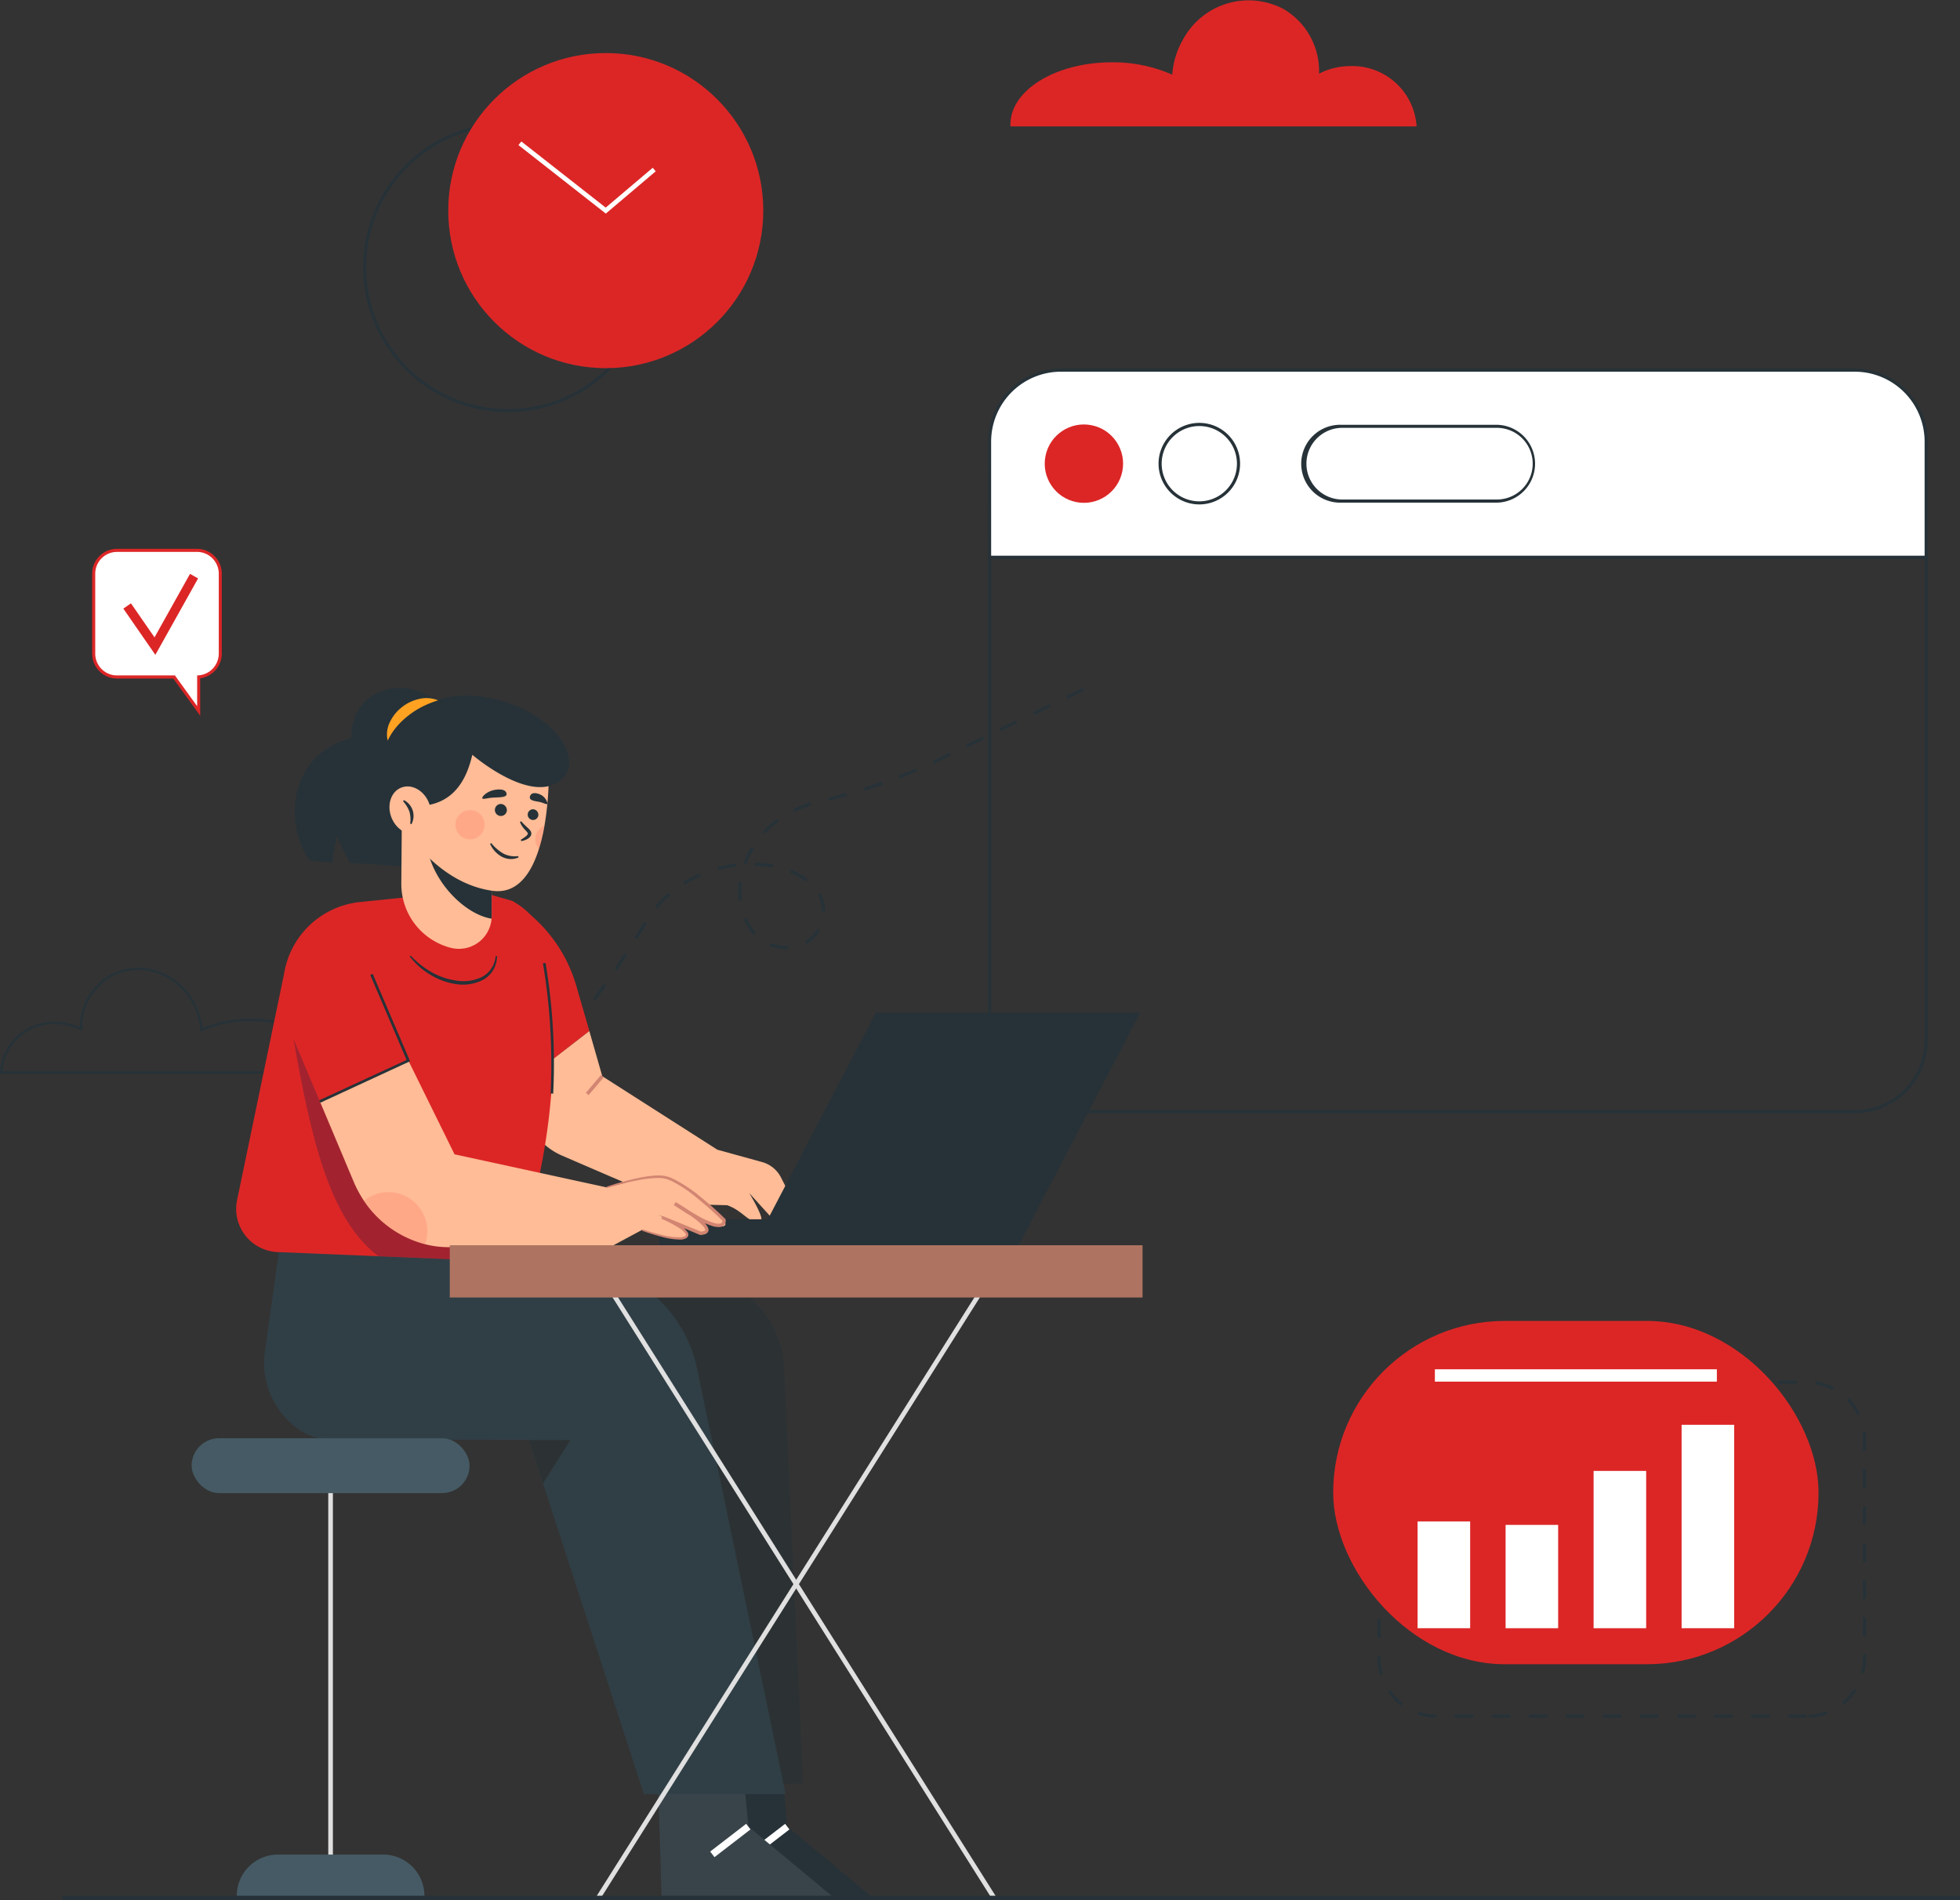 <svg id="OBJECTS" xmlns="http://www.w3.org/2000/svg" width="151.329" height="146.695" viewBox="0 0 151.329 146.695">
  <rect x="0" y="0" width="151.329" height="146.695" fill="#333333" stroke="none"/>
  <path id="Path_6817" data-name="Path 6817" d="M399.795,589.5l-.165-.173,1.035-.987.165.173Zm2.064-1.981-.168-.17c.337-.331.674-.668,1-1.015l.172.165C402.538,586.843,402.2,587.186,401.859,587.518Zm1.986-2.067-.175-.161c.316-.347.634-.707.947-1.068l.18.156c-.313.359-.632.724-.95,1.073Zm1.874-2.169-.184-.152c.3-.362.6-.737.892-1.114l.191.147c-.3.38-.6.754-.9,1.119Zm1.766-2.259-.191-.142c.279-.377.562-.763.839-1.155l.191.137C408.051,580.255,407.771,580.645,407.485,581.023Zm1.659-2.336-.2-.134q.4-.592.789-1.191l.2.13q-.388.6-.791,1.195Zm13.065-1.654a3.491,3.491,0,0,1-1.285-.244l.089-.221a3.25,3.25,0,0,0,1.2.227c.059,0,.1,0,.155,0l.011.237c-.057,0-.123,0-.168,0Zm1.583-.407-.119-.206a2.6,2.6,0,0,0,.954-.96l.207.118A2.829,2.829,0,0,1,423.792,576.626Zm-13.087-.344-.2-.127q.377-.607.741-1.221l.205.122q-.366.622-.744,1.225Zm9.011-.332a4.184,4.184,0,0,1-.785-1.24l.22-.1a3.945,3.945,0,0,0,.739,1.167Zm5.506-1.793h-.238v-.064a2.479,2.479,0,0,0-.21-1.012c-.036-.08-.076-.157-.119-.233l.208-.118c.047.082.089.166.128.253a2.71,2.71,0,0,1,.232,1.105Zm-12.96-.25-.183-.154a9.113,9.113,0,0,1,1.017-1.032l.155.18A8.869,8.869,0,0,0,412.263,573.907Zm6.294-.606a5.9,5.9,0,0,1-.041-.69,6.132,6.132,0,0,1,.049-.763l.236.03a6.025,6.025,0,0,0-.047.737,5.412,5.412,0,0,0,.04.661Zm-4.172-1.234-.121-.2a9.666,9.666,0,0,1,1.284-.668l.1.218a9.609,9.609,0,0,0-1.254.653Zm9.351-.245a5.207,5.207,0,0,0-1.218-.679l.089-.221a5.491,5.491,0,0,1,1.281.71Zm-6.765-.871-.062-.231a10.32,10.32,0,0,1,1.418-.279l.03.237a9.883,9.883,0,0,0-1.382.274Zm4.2-.2a8.639,8.639,0,0,0-1.4-.147l.006-.238a8.9,8.9,0,0,1,1.447.152Zm-2.038-.24-.219-.08a7.213,7.213,0,0,1,.629-1.309l.2.125a6.919,6.919,0,0,0-.608,1.265Zm1.458-2.384-.175-.162c.07-.075.141-.149.214-.22A7.749,7.749,0,0,1,421.5,567l.141.191a7.556,7.556,0,0,0-.846.719c-.072.076-.14.147-.207.219Zm2.256-1.662-.1-.214a8.869,8.869,0,0,1,1.346-.535l.07.228a8.585,8.585,0,0,0-1.31.521Zm2.689-.876-.059-.231c.466-.119.93-.244,1.378-.371l.065.229c-.445.128-.911.256-1.379.373Zm2.763-.784-.072-.227c.46-.145.915-.3,1.354-.449l.078.225C429.215,564.51,428.758,564.662,428.3,564.807ZM431,563.86l-.086-.222c.446-.173.89-.355,1.319-.54l.1.218C431.9,563.5,431.452,563.686,431,563.86Zm2.634-1.138-.1-.215,1.286-.625.1.215Zm2.575-1.25-.1-.215,1.286-.626.1.215Zm2.575-1.251-.1-.214,1.286-.626.1.215Zm2.575-1.25-.1-.215,1.282-.625.1.215Zm2.575-1.251-.1-.215,1.286-.625.1.214Z" transform="translate(-361.52 -503.775)" fill="#263238"/>
  <path id="Path_6818" data-name="Path 6818" d="M818.068,9.613a1.223,1.223,0,0,0,.006.145h31.352a4.967,4.967,0,0,0-5.09-4.657,5.329,5.329,0,0,0-2.439.585A5.56,5.56,0,0,0,839.187.715a5.756,5.756,0,0,0-7.8,2.349,6.26,6.26,0,0,0-.824,2.7,11.331,11.331,0,0,0-4.673-.954C821.569,4.811,818.068,6.962,818.068,9.613Z" transform="translate(-740.054 0)" fill="#dc2626"/>
  <path id="Path_6819" data-name="Path 6819" d="M25.853,791.492H0v-.1a4.135,4.135,0,0,1,4.259-3.9,4.488,4.488,0,0,1,1.907.425,4.652,4.652,0,0,1,2.265-4.005,4.5,4.5,0,0,1,3.444-.436,5.042,5.042,0,0,1,3.07,2.393,5.217,5.217,0,0,1,.676,2.122,9.413,9.413,0,0,1,3.747-.736c3.582,0,6.5,1.805,6.5,4.023a1.181,1.181,0,0,1,0,.13ZM.191,791.313h25.5v-.03c0-2.12-2.833-3.844-6.317-3.844a9.172,9.172,0,0,0-3.789.771l-.118.054-.009-.13a5,5,0,0,0-.668-2.171,4.863,4.863,0,0,0-2.956-2.31,4.319,4.319,0,0,0-3.308.419,4.486,4.486,0,0,0-2.175,3.993v.15l-.134-.069a4.292,4.292,0,0,0-1.957-.469A3.954,3.954,0,0,0,.191,791.313Z" transform="translate(0 -708.617)" fill="#263238"/>
  <path id="Path_6829" data-name="Path 6829" d="M866.91,492.868H805.634a5.643,5.643,0,0,1-5.634-5.64v-37.4h72.549v37.4A5.642,5.642,0,0,1,866.91,492.868Zm-66.675-42.8v37.16a5.4,5.4,0,0,0,5.4,5.4H866.91a5.4,5.4,0,0,0,5.4-5.4v-37.16Z" transform="translate(-723.71 -406.933)" fill="#263238"/>
  <path id="Path_6830" data-name="Path 6830" d="M868.014,299.62H806.738a5.517,5.517,0,0,0-5.518,5.518v8.926h72.311v-8.927a5.516,5.516,0,0,0-5.518-5.517Z" transform="translate(-724.814 -271.047)" fill="#fff"/>
  <path id="Path_6831" data-name="Path 6831" d="M872.546,313.043H800V304a5.644,5.644,0,0,1,5.637-5.637h61.276A5.642,5.642,0,0,1,872.549,304Zm-72.311-.238h72.072V304a5.4,5.4,0,0,0-5.4-5.4H805.634a5.4,5.4,0,0,0-5.4,5.4Z" transform="translate(-723.71 -269.908)" fill="#263238"/>
  <circle id="Ellipse_224" data-name="Ellipse 224" cx="3.025" cy="3.025" r="3.025" transform="translate(80.121 38.154) rotate(-78.53)" fill="#dc2626"/>
  <circle id="Ellipse_225" data-name="Ellipse 225" cx="3.025" cy="3.025" r="3.025" transform="translate(88.323 35.794) rotate(-45)" fill="#fff"/>
  <path id="Path_6832" data-name="Path 6832" d="M941.147,348.614a3.147,3.147,0,1,1,3.147-3.147A3.147,3.147,0,0,1,941.147,348.614Zm0-6.05a2.906,2.906,0,1,0,2.906,2.906A2.906,2.906,0,0,0,941.147,342.564Z" transform="translate(-848.55 -309.676)" fill="#263238"/>
  <rect id="Rectangle_1825" data-name="Rectangle 1825" width="17.817" height="5.774" rx="2.887" transform="translate(100.694 32.908)" fill="#fff"/>
  <path id="Path_6833" data-name="Path 6833" d="M1068.694,349.86h-12.043a3.006,3.006,0,1,1,0-6.008h12.043a3.006,3.006,0,0,1,0,6.008Zm-12.043-5.773a2.766,2.766,0,0,0,0,5.531h12.043a2.766,2.766,0,0,0,0-5.531Z" transform="translate(-953.07 -311.06)" fill="#263238"/>
  <path id="Path_6842" data-name="Path 6842" d="M1148.44,1143.569h-1.43v-.237h1.43Zm-2.861,0h-1.43v-.237h1.43Zm-2.861,0h-1.43v-.237h1.43Zm-2.861,0h-1.431v-.237h1.431Zm-2.861,0h-1.43v-.237H1137Zm-2.861,0h-1.43v-.237h1.43Zm-2.861,0h-1.43v-.237h1.43Zm-2.861,0h-1.43v-.237h1.43Zm-2.861,0h-1.431v-.237h1.431Zm-2.861,0h-1.431v-.237h1.431Zm-2.861,0a4.52,4.52,0,0,1-1.441-.246l.077-.225a4.325,4.325,0,0,0,1.366.233Zm28.782,0-.01-.238a4.3,4.3,0,0,0,1.359-.272l.084.223a4.549,4.549,0,0,1-1.434.284Zm-31.513-.933a4.58,4.58,0,0,1-1.006-1.061l.2-.135a4.363,4.363,0,0,0,.954,1.006Zm34.215-.08-.151-.186a4.313,4.313,0,0,0,.925-1.032l.2.129a4.615,4.615,0,0,1-.973,1.086Zm-35.842-2.3a4.566,4.566,0,0,1-.174-1.252v-.191h.238V1139a4.324,4.324,0,0,0,.165,1.187Zm37.4-.125-.231-.059a4.363,4.363,0,0,0,.132-1.068v-.321h.238V1139a4.565,4.565,0,0,1-.141,1.124Zm-37.334-2.752h-.238v-1.431h.238Zm37.478-.127h-.238v-1.43h.238Zm-37.478-2.734h-.238v-1.431h.238Zm37.478-.127h-.238v-1.43h.238Zm-37.478-2.734h-.238v-1.431h.238Zm37.478-.127h-.238v-1.43h.238Zm-37.478-2.734h-.238v-1.43h.238Zm37.478-.127h-.238v-1.431h.238Zm-37.478-2.734h-.238v-1.43h.238Zm37.478-.127h-.238v-1.431h.238Zm-37.478-2.734h-.238v-.954a4.624,4.624,0,0,1,.026-.488l.237.024a4.488,4.488,0,0,0-.025.464Zm37.478-.127h-.238v-.827a4.451,4.451,0,0,0-.039-.586l.236-.032a4.8,4.8,0,0,1,.041.618Zm-37.084-2.627-.217-.1a4.581,4.581,0,0,1,.813-1.215l.175.162a4.305,4.305,0,0,0-.774,1.145Zm36.4-.111a4.345,4.345,0,0,0-.8-1.13l.171-.167a4.587,4.587,0,0,1,.847,1.192Zm-34.538-1.892-.114-.21a4.588,4.588,0,0,1,1.379-.487l.043.235a4.309,4.309,0,0,0-1.311.46Zm32.614-.058a4.316,4.316,0,0,0-1.319-.424l.035-.235a4.532,4.532,0,0,1,1.392.448Zm-2.729-.477h-1.43v-.238h1.43Zm-2.861,0h-1.43v-.238h1.43Zm-2.861,0h-1.431v-.238h1.431Zm-2.861,0h-1.431v-.238h1.431Zm-2.861,0h-1.43v-.238h1.43Zm-2.861,0h-1.43v-.238h1.43Zm-2.861,0h-1.43v-.238h1.43Zm-2.861,0h-1.43v-.238h1.43Zm-2.861,0h-1.431v-.238h1.431Zm-2.861,0h-1.43v-.238h1.43Z" transform="translate(-1008.942 -1010.968)" fill="#263238"/>
  <rect id="Rectangle_1827" data-name="Rectangle 1827" width="37.475" height="26.5" rx="13.25" transform="translate(102.933 101.968)" fill="#dc2626"/>
  <rect id="Rectangle_1828" data-name="Rectangle 1828" width="4.058" height="8.24" transform="translate(109.45 117.448)" fill="#fff"/>
  <rect id="Rectangle_1829" data-name="Rectangle 1829" width="4.058" height="7.976" transform="translate(116.245 117.713)" fill="#fff"/>
  <rect id="Rectangle_1830" data-name="Rectangle 1830" width="4.058" height="12.143" transform="translate(123.04 113.546)" fill="#fff"/>
  <rect id="Rectangle_1831" data-name="Rectangle 1831" width="4.058" height="15.704" transform="translate(129.835 109.984)" fill="#fff"/>
  <rect id="Rectangle_1832" data-name="Rectangle 1832" width="21.772" height="0.952" transform="translate(110.785 105.701)" fill="#fff"/>
  <path id="Path_6843" data-name="Path 6843" d="M419.52,735.779a11.3,11.3,0,0,0-4.155-5.966l-.8-.593.684,14.137,5.283-4.087Z" transform="translate(-375.026 -659.68)" fill="#dc2626"/>
  <path id="Path_6844" data-name="Path 6844" d="M442.984,848.2l-1.174-2.3a2.332,2.332,0,0,0-1.458-1.187l-3.453-.954-8.884-5.672-1-3.485-5.283,4.087.048.993a5.224,5.224,0,0,0,3.147,4.544l8.627,3.719,4.1.1c1.322.456,1.778,1.594,2.6,1.184.305-.153-.889-2.118-.889-2.118l1.982,2.187Z" transform="translate(-381.513 -755.01)" fill="#ffbc96"/>
  <rect id="Rectangle_1833" data-name="Rectangle 1833" width="1.794" height="0.274" transform="translate(45.237 84.358) rotate(-49.66)" fill="#d28572"/>
  <path id="Path_6845" data-name="Path 6845" d="M482.57,1031.529l6.464-.572a7.624,7.624,0,0,1,8.072,7.495l1.46,31.832-8.915.279Z" transform="translate(-436.551 -932.617)" fill="#2c3234"/>
  <path id="Path_6846" data-name="Path 6846" d="M564.34,1435.006l.274,8.792h13.211l-6.515-5.421-.41-4.237Z" transform="translate(-510.523 -1297.377)" fill="#263238"/>
  <rect id="Rectangle_1834" data-name="Rectangle 1834" width="3.508" height="0.546" transform="translate(57.839 142.929) rotate(-37.61)" fill="#fff"/>
  <path id="Path_6847" data-name="Path 6847" d="M532.81,1435.006l.273,8.792H546.3l-6.515-5.421-.41-4.237Z" transform="translate(-482 -1297.377)" fill="#39444a"/>
  <rect id="Rectangle_1835" data-name="Rectangle 1835" width="3.508" height="0.546" transform="translate(54.832 142.928) rotate(-37.61)" fill="#fff"/>
  <path id="Path_6848" data-name="Path 6848" d="M254.156,1034.8H243.222l-7.793-23.978-1.091-3.358-15.581-.068a4.34,4.34,0,0,1-2.67-1.119,6.34,6.34,0,0,1-2.118-5.737l1.375-9.751,23.147,3.01a10.394,10.394,0,0,1,8.838,8.19Z" transform="translate(-193.505 -896.306)" fill="#303f46"/>
  <path id="Path_6849" data-name="Path 6849" d="M431.392,1165.64,429.271,1169l-1.091-3.358Z" transform="translate(-387.348 -1054.482)" fill="#2c3234"/>
  <path id="Path_6850" data-name="Path 6850" d="M214.2,744.618c-.113.451-.23.9-.35,1.356l-.82,3.348-10.8-.448-7.774-.322a3.338,3.338,0,0,1-3.131-4.019l3.624-17.443a6.622,6.622,0,0,1,5.861-5.558l8.869-.913,2.869.82c2.808,1.5,2.808,4.228,2.94,6.014A49.366,49.366,0,0,1,214.2,744.618Z" transform="translate(-173.019 -651.9)" fill="#dc2626"/>
  <path id="Path_6851" data-name="Path 6851" d="M248.767,852.761c-.112.451,7.091,1.46,6.971,1.914l-.82,3.348-10.8-.448c-3.772-2.846-5.183-9.036-6.56-16.8Z" transform="translate(-214.906 -760.601)" fill="#1b1b43" opacity="0.3"/>
  <path id="Path_6852" data-name="Path 6852" d="M331.8,773.53a6.47,6.47,0,0,0,1.614,1.279,5.319,5.319,0,0,0,1.928.651,3.258,3.258,0,0,0,1.962-.286,2,2,0,0,0,1.049-1.612l.107.008a2.2,2.2,0,0,1-.272,1.04,2.072,2.072,0,0,1-.771.772,3.374,3.374,0,0,1-2.113.349,5.275,5.275,0,0,1-2-.726,5.678,5.678,0,0,1-1.58-1.41Z" transform="translate(-300.086 -699.764)" fill="#263238"/>
  <path id="Path_6853" data-name="Path 6853" d="M440.335,789.551l-.2-.014a46.786,46.786,0,0,0-.591-10.046l.2-.031A46.88,46.88,0,0,1,440.335,789.551Z" transform="translate(-397.624 -705.129)" fill="#263238"/>
  <rect id="Rectangle_1836" data-name="Rectangle 1836" width="10.16" height="2.005" transform="translate(50.901 94.12)" fill="#263238"/>
  <path id="Path_6854" data-name="Path 6854" d="M631.09,837.7H610.68l9.386-17.951h20.41Z" transform="translate(-552.444 -741.577)" fill="#263238"/>
  <path id="Path_6855" data-name="Path 6855" d="M249.916,558.161c-2.392-2.357-6.9-1.367-6.834,2.6-4.921,1.3-5.2,6.7-3.212,9.465l1.708.137.376-2.016.991,2.05,4.784.307Z" transform="translate(-215.952 -503.792)" fill="#263238"/>
  <path id="Path_6856" data-name="Path 6856" d="M331.913,662.57V670.1a1.724,1.724,0,0,1-.008.2,2.529,2.529,0,0,1-3.153,2.25,5.084,5.084,0,0,1-3.815-4.965l.038-5.016Z" transform="translate(-293.951 -599.386)" fill="#ffbc96"/>
  <path id="Path_6857" data-name="Path 6857" d="M351.4,689.817v4.276a1.717,1.717,0,0,1-.008.2c-2.015-.331-4.344-2.662-4.913-5.2Z" transform="translate(-313.439 -623.377)" fill="#263238"/>
  <path id="Path_6858" data-name="Path 6858" d="M335.384,605.1a13.59,13.59,0,0,1-.429,1.794c-.6,1.907-1.681,3.5-3.613,3.219-4.544-.65-7.072-5.33-7.072-5.33l3.108-3.554,2.086-2.8,6.252,2.7A23.553,23.553,0,0,1,335.384,605.1Z" transform="translate(-293.347 -541.353)" fill="#ffbc96"/>
  <path id="Path_6859" data-name="Path 6859" d="M309.038,571.583c1.994-.064,3.536-1.079,4.2-3.963,0,0,4.647,4.005,6.924,1.867,1.907-1.793-1.328-5.918-6.685-6.409a7.586,7.586,0,0,0-5.425,1.656c-2.6,2.08-2.845,6.919-.419,8.593Z" transform="translate(-276.771 -509.355)" fill="#263238"/>
  <path id="Path_6860" data-name="Path 6860" d="M313.318,568.369a2.124,2.124,0,0,1,.177-1.442,3.193,3.193,0,0,1,.936-1.152,3.3,3.3,0,0,1,1.335-.627,2.419,2.419,0,0,1,1.444.111,7.905,7.905,0,0,0-1.24.5,6.6,6.6,0,0,0-1.044.668,6.043,6.043,0,0,0-.895.846A4.973,4.973,0,0,0,313.318,568.369Z" transform="translate(-283.386 -511.198)" fill="#ffa121"/>
  <ellipse id="Ellipse_227" data-name="Ellipse 227" cx="1.554" cy="1.879" rx="1.554" ry="1.879" transform="translate(29.531 61.377) rotate(-21.82)" fill="#ffbc96"/>
  <path id="Path_6861" data-name="Path 6861" d="M326.861,649.4a2.217,2.217,0,0,0-.06-.937,2.556,2.556,0,0,0-.491-.8l.067-.083a1.365,1.365,0,0,1,.587,1.853Z" transform="translate(-295.192 -585.816)" fill="#263238"/>
  <path id="Path_6862" data-name="Path 6862" d="M401.6,651.291a.464.464,0,1,1-.462-.511A.488.488,0,0,1,401.6,651.291Z" transform="translate(-362.465 -588.72)" fill="#263238"/>
  <path id="Path_6863" data-name="Path 6863" d="M428.073,655.572a.413.413,0,1,1-.352-.5A.434.434,0,0,1,428.073,655.572Z" transform="translate(-386.513 -592.598)" fill="#263238"/>
  <path id="Path_6864" data-name="Path 6864" d="M392.311,639.4c.018.239-.363.261-.927.278s-.954.191-.954.04.412-.539.967-.633C391.967,638.991,392.289,639.118,392.311,639.4Z" transform="translate(-353.198 -578.114)" fill="#263238"/>
  <path id="Path_6865" data-name="Path 6865" d="M428.961,642.319c-.042.236.239.3.655.369s.685.286.706.135a1.014,1.014,0,0,0-.645-.725C429.275,641.946,429.01,642.04,428.961,642.319Z" transform="translate(-388.05 -580.801)" fill="#263238"/>
  <path id="Path_6866" data-name="Path 6866" d="M421.077,664.81a3.977,3.977,0,0,0,.347.36l.184.172a1.066,1.066,0,0,1,.191.218.382.382,0,0,1,.058.181.361.361,0,0,1-.045.191.689.689,0,0,1-.22.222,1.376,1.376,0,0,1-.511.185l-.04-.1a3.789,3.789,0,0,0,.407-.278.532.532,0,0,0,.127-.153c.022-.046.015-.061-.01-.114-.061-.1-.216-.233-.318-.37a1.573,1.573,0,0,1-.268-.466Z" transform="translate(-380.834 -601.412)" fill="#263238"/>
  <path id="Path_6867" data-name="Path 6867" d="M396.861,682.46a3.46,3.46,0,0,0,.92.8,1.927,1.927,0,0,0,1.162.205l.029.1a1.435,1.435,0,0,1-.661.125,1.505,1.505,0,0,1-.659-.191,2.115,2.115,0,0,1-.881-.982Z" transform="translate(-358.933 -617.379)" fill="#263238"/>
  <circle id="Ellipse_228" data-name="Ellipse 228" cx="1.128" cy="1.128" r="1.128" transform="translate(35.16 62.535)" fill="#fe5b52" opacity="0.2"/>
  <path id="Path_6868" data-name="Path 6868" d="M434.078,668.42a13.592,13.592,0,0,1-.429,1.794,1.128,1.128,0,0,1,.429-1.794Z" transform="translate(-392.04 -604.678)" fill="#fe5b52" opacity="0.2"/>
  <path id="Path_6869" data-name="Path 6869" d="M244.075,808.29l-6.515,3.1,2.044,4.844,6.831-3.151Z" transform="translate(-214.906 -731.209)" fill="#dc2626"/>
  <path id="Path_6870" data-name="Path 6870" d="M556.154,981.789c-.18-.1-.294-.152-.294-.152l.066-.128s.12.057.295.152Z" transform="translate(-502.852 -887.911)" fill="#c5c5ff"/>
  <path id="Path_6871" data-name="Path 6871" d="M290.3,871.21c-.211.416-1.823-.319-2.575-.689.582.322,1.585.954,1.144,1.3-.358.276-1.151-.311-3.748-1.389.394.191,2.715,1.29,2.129,1.709-.637.454-3.37-.546-3.37-.546l-2.37,1.273h-2.739l-9.836.063a7.156,7.156,0,0,1-1.823-.23,8.168,8.168,0,0,1-3.2-1.656,8,8,0,0,1-1.517-1.7,9.077,9.077,0,0,1-.812-1.526L259,861.682l6.831-3.152,3.564,7.235,11.754,2.554,3.28-.82a3.449,3.449,0,0,1,2.324.5C288.266,868.926,290.5,870.815,290.3,871.21Z" transform="translate(-234.301 -776.658)" fill="#ffbc96"/>
  <path id="Path_6872" data-name="Path 6872" d="M299.583,968.037a2.956,2.956,0,0,1-.178,1.016,8.165,8.165,0,0,1-3.2-1.656,8.005,8.005,0,0,1-1.517-1.7,3.008,3.008,0,0,1,4.893,2.338Z" transform="translate(-266.588 -873.006)" fill="#fe5b52" opacity="0.2"/>
  <path id="Path_6873" data-name="Path 6873" d="M491.07,952.378a22.012,22.012,0,0,1,2.479-.681,8.844,8.844,0,0,1,1.284-.183,3.815,3.815,0,0,1,.659.017c.11.022.219.051.329.076a2.456,2.456,0,0,1,.309.118,10.643,10.643,0,0,1,2.17,1.414,24.866,24.866,0,0,1,1.927,1.716l.029.028.006.034a.515.515,0,0,1-.065.37.483.483,0,0,1-.319.191,1.406,1.406,0,0,1-.613-.06,6.152,6.152,0,0,1-1.061-.445c-.335-.179-.668-.365-.984-.565s-.634-.408-.954-.613l.145-.231a17.187,17.187,0,0,1,1.621,1.075,4.374,4.374,0,0,1,.733.673.953.953,0,0,1,.142.241.44.44,0,0,1,.032.166.32.32,0,0,1-.07.191.5.5,0,0,1-.277.154,1.538,1.538,0,0,1-.263.038H498.3l-.03-.012-2.967-1.24.089-.208a10.393,10.393,0,0,1,1.365.726,1.836,1.836,0,0,1,.59.549.321.321,0,0,1,.024.261.35.35,0,0,1-.175.181.963.963,0,0,1-.409.1,5.725,5.725,0,0,1-1.526-.235,15.133,15.133,0,0,1-1.46-.459l.036-.1c.477.16.967.3,1.459.42a5.253,5.253,0,0,0,1.481.191c.233-.01.51-.112.4-.265a1.739,1.739,0,0,0-.528-.466,10.352,10.352,0,0,0-1.335-.7l.089-.208,2.978,1.217-.056-.01a1.458,1.458,0,0,0,.214-.031.272.272,0,0,0,.14-.067c.041-.016-.014-.163-.108-.274a4.1,4.1,0,0,0-.689-.624,16.721,16.721,0,0,0-1.6-1.049l.144-.231c.315.2.62.419.94.609s.638.381.964.56a5.816,5.816,0,0,0,1.009.43,1.189,1.189,0,0,0,.494.058l.053-.01a.4.4,0,0,0,.04-.021c.031-.009.041-.033.062-.05a.274.274,0,0,0,.03-.173l.034.063c-.6-.6-1.24-1.168-1.9-1.709a10.205,10.205,0,0,0-2.1-1.41l-.286-.114c-.1-.024-.2-.051-.3-.073a3.643,3.643,0,0,0-.622-.023,8.825,8.825,0,0,0-1.261.153,22.092,22.092,0,0,0-2.479.621Z" transform="translate(-444.24 -860.769)" fill="#d28572"/>
  <path id="Path_6874" data-name="Path 6874" d="M258.606,798.2l-.086-.186,6.74-3.11-2.807-6.571.189-.08L265.527,795Z" transform="translate(-233.867 -713.08)" fill="#263238"/>
  <rect id="Rectangle_1837" data-name="Rectangle 1837" width="0.358" height="30.798" transform="translate(25.345 113.892)" fill="#dfdfdf"/>
  <rect id="Rectangle_1838" data-name="Rectangle 1838" width="21.458" height="4.237" rx="2.118" transform="translate(14.796 111.022)" fill="#455a64"/>
  <path id="Path_6875" data-name="Path 6875" d="M194.876,1501.22h8.117a3.185,3.185,0,0,1,3.185,3.185v.35H191.69v-.35A3.185,3.185,0,0,1,194.876,1501.22Z" transform="translate(-173.41 -1358.06)" fill="#455a64"/>
  <rect id="Rectangle_1839" data-name="Rectangle 1839" width="0.358" height="57.208" transform="translate(46.059 98.192) rotate(-32.25)" fill="#e0e0e0"/>
  <rect id="Rectangle_1840" data-name="Rectangle 1840" width="57.208" height="0.358" transform="translate(46.051 146.382) rotate(-57.74)" fill="#e0e0e0"/>
  <rect id="Rectangle_1841" data-name="Rectangle 1841" width="53.487" height="4.034" transform="translate(34.727 96.125)" fill="#ae7461"/>
  <path id="Path_6876" data-name="Path 6876" d="M305.147,121.545a11.177,11.177,0,1,1,11.177-11.177A11.177,11.177,0,0,1,305.147,121.545Zm0-22.116a10.939,10.939,0,1,0,10.939,10.939A10.939,10.939,0,0,0,305.147,99.428Z" transform="translate(-265.936 -89.731)" fill="#263238"/>
  <circle id="Ellipse_229" data-name="Ellipse 229" cx="12.162" cy="12.162" r="12.162" transform="translate(34.608 4.095)" fill="#dc2626"/>
  <path id="Path_6877" data-name="Path 6877" d="M426.523,120.077l-6.743-5.286.221-.281,6.513,5.106,3.631-3.075.231.273Z" transform="translate(-379.749 -103.59)" fill="#fff"/>
  <path id="Path_6878" data-name="Path 6878" d="M83.835,445.5H77.66a1.8,1.8,0,0,0-1.8,1.8v6.176a1.8,1.8,0,0,0,1.8,1.8h4.407l1.9,2.622v-2.629a1.8,1.8,0,0,0,1.669-1.793V447.3A1.8,1.8,0,0,0,83.835,445.5Z" transform="translate(-68.626 -403.016)" fill="#fff"/>
  <path id="Path_6879" data-name="Path 6879" d="M82.954,457.134l-2.079-2.871H76.529a1.921,1.921,0,0,1-1.919-1.919v-6.176a1.921,1.921,0,0,1,1.919-1.919H82.7a1.922,1.922,0,0,1,1.919,1.919v6.176a1.924,1.924,0,0,1-1.669,1.9Zm-6.426-12.646a1.682,1.682,0,0,0-1.68,1.68v6.176a1.681,1.681,0,0,0,1.68,1.68H81l1.717,2.375v-2.373l.111-.008a1.685,1.685,0,0,0,1.558-1.675v-6.176a1.683,1.683,0,0,0-1.68-1.68Z" transform="translate(-67.495 -401.885)" fill="#dc2626"/>
  <path id="Path_6880" data-name="Path 6880" d="M102.332,470.763l-2.472-3.57.587-.407,1.82,2.627,2.74-4.9.625.349Z" transform="translate(-90.337 -420.213)" fill="#dc2626"/>
  <rect id="Rectangle_1842" data-name="Rectangle 1842" width="146.519" height="0.358" transform="translate(4.81 146.338)" fill="#263238"/>
</svg>

